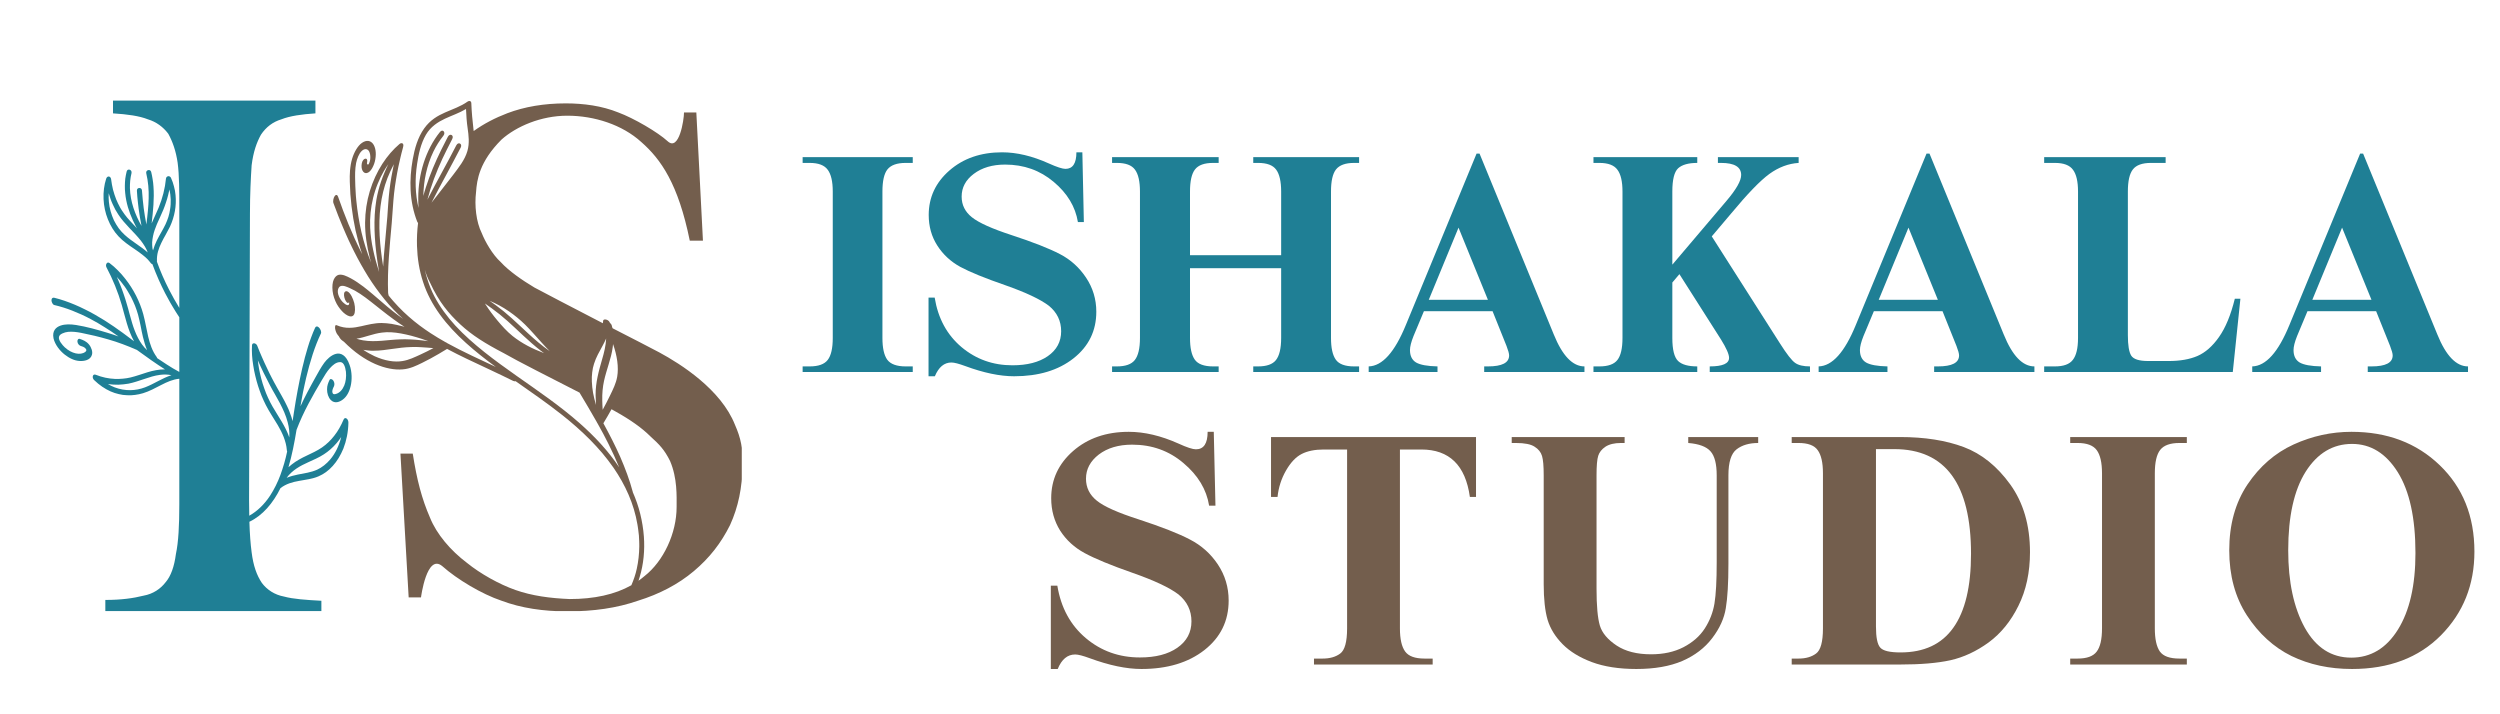 <svg xmlns="http://www.w3.org/2000/svg" xmlns:xlink="http://www.w3.org/1999/xlink" width="280" zoomAndPan="magnify" viewBox="0 0 210 60" height="80" preserveAspectRatio="xMidYMid meet" version="1.0"><defs><g/><clipPath id="b1e329aed4"><path d="M 4.324 8.445 L 29.691 8.445 L 29.691 51.328 L 4.324 51.328 Z M 4.324 8.445 " clip-rule="nonzero"/></clipPath><clipPath id="87598fefa0"><path d="M 27.879 8.445 L 62.309 8.445 L 62.309 51.328 L 27.879 51.328 Z M 27.879 8.445 " clip-rule="nonzero"/></clipPath></defs><rect x="-21" width="252" fill="#ffffff" y="-6" height="72" fill-opacity="1"/><rect x="-21" width="252" fill="#ffffff" y="-6" height="72" fill-opacity="1"/><g clip-path="url(#b1e329aed4)"><path fill="#1f7f95" d="M 27.992 31.961 C 27.895 31.828 27.734 31.793 27.676 31.926 C 27.57 32.156 27.469 32.391 27.473 32.707 C 27.469 33.031 27.578 33.391 27.789 33.602 C 28.117 33.938 28.543 33.762 28.812 33.551 C 29.117 33.32 29.344 32.922 29.457 32.418 C 29.516 32.172 29.543 31.883 29.535 31.582 C 29.527 31.43 29.516 31.273 29.488 31.121 C 29.461 30.965 29.422 30.809 29.367 30.656 C 29.293 30.445 29.211 30.273 29.121 30.141 C 29.031 30.004 28.934 29.906 28.832 29.836 C 28.633 29.695 28.422 29.672 28.223 29.723 C 27.82 29.82 27.449 30.191 27.242 30.469 C 27.102 30.656 26.98 30.859 26.855 31.066 C 26.73 31.273 26.613 31.488 26.496 31.703 C 26.277 32.105 26.047 32.512 25.832 32.926 L 25.527 33.523 C 25.43 33.723 25.332 33.926 25.238 34.129 C 25.301 33.727 25.387 33.324 25.457 32.922 C 25.496 32.723 25.539 32.523 25.586 32.324 C 25.625 32.125 25.668 31.926 25.719 31.727 C 26.039 30.391 26.43 29.113 26.961 28.004 C 26.988 27.945 26.977 27.848 26.945 27.754 C 26.91 27.664 26.852 27.57 26.793 27.512 C 26.645 27.371 26.527 27.41 26.469 27.531 C 26.352 27.785 26.246 28.047 26.145 28.32 C 26.039 28.594 25.945 28.875 25.859 29.164 C 25.777 29.449 25.688 29.742 25.609 30.035 C 25.57 30.184 25.535 30.332 25.5 30.484 C 25.461 30.633 25.426 30.785 25.387 30.934 C 25.109 32.145 24.879 33.395 24.688 34.648 C 24.648 34.891 24.617 35.137 24.578 35.375 C 24.527 35.156 24.453 34.941 24.371 34.727 C 24.332 34.621 24.293 34.516 24.25 34.41 C 24.203 34.309 24.156 34.203 24.109 34.102 C 24.043 33.969 23.977 33.836 23.91 33.703 L 23.695 33.309 C 23.555 33.047 23.398 32.789 23.254 32.527 L 23.148 32.332 L 23.039 32.137 C 22.969 32.008 22.898 31.875 22.832 31.742 C 22.695 31.477 22.559 31.211 22.434 30.934 C 22.277 30.625 22.141 30.301 22 29.988 L 21.797 29.516 C 21.734 29.359 21.672 29.203 21.613 29.051 C 21.52 28.805 21.184 28.742 21.168 29.004 C 21.137 29.555 21.176 30.125 21.273 30.703 C 21.312 30.996 21.379 31.285 21.445 31.574 C 21.508 31.863 21.594 32.145 21.68 32.43 C 21.723 32.57 21.77 32.707 21.82 32.84 C 21.867 32.977 21.918 33.113 21.973 33.246 C 22.09 33.512 22.199 33.777 22.332 34.027 C 22.629 34.613 23 35.145 23.328 35.703 C 23.516 36.02 23.688 36.352 23.828 36.703 C 23.961 37.051 24.066 37.422 24.094 37.805 C 24.098 37.852 24.105 37.891 24.121 37.922 C 24.086 38.094 24.047 38.266 24.004 38.434 C 23.961 38.598 23.918 38.766 23.871 38.93 C 23.77 39.258 23.672 39.582 23.555 39.895 C 23.324 40.52 23.031 41.105 22.684 41.641 C 22.215 42.352 21.621 42.938 20.938 43.32 C 20.926 42.914 20.922 42.488 20.922 42.035 L 20.996 17.957 C 20.996 16.312 21.066 14.957 21.137 13.883 C 21.281 12.738 21.566 11.953 21.922 11.312 C 22.352 10.668 22.922 10.238 23.637 10.023 C 24.352 9.738 25.352 9.598 26.496 9.523 L 26.496 8.453 L 9.492 8.453 L 9.492 9.523 C 10.707 9.598 11.707 9.738 12.422 10.023 C 13.137 10.238 13.707 10.668 14.137 11.238 C 14.492 11.883 14.777 12.668 14.922 13.668 C 15.062 14.742 15.062 16.027 15.062 17.598 L 15.062 25.863 C 14.758 25.367 14.473 24.859 14.207 24.34 C 13.816 23.578 13.469 22.789 13.18 21.98 C 13.18 21.961 13.184 21.941 13.184 21.922 C 13.156 21.367 13.324 20.867 13.555 20.398 C 13.609 20.281 13.668 20.168 13.73 20.051 C 13.789 19.938 13.855 19.824 13.918 19.715 C 14.047 19.488 14.164 19.27 14.273 19.047 C 14.672 18.188 14.832 17.277 14.746 16.391 C 14.723 16.141 14.684 15.895 14.613 15.656 C 14.555 15.414 14.469 15.176 14.363 14.941 C 14.27 14.73 13.969 14.762 13.941 15.004 C 13.863 15.828 13.652 16.652 13.324 17.449 C 13.141 17.887 12.93 18.312 12.738 18.766 C 12.859 17.715 12.969 16.699 12.891 15.664 C 12.879 15.461 12.855 15.254 12.82 15.051 C 12.789 14.848 12.75 14.645 12.699 14.441 C 12.629 14.168 12.219 14.273 12.285 14.555 C 12.449 15.254 12.508 15.949 12.488 16.652 C 12.484 16.828 12.477 17.008 12.465 17.184 C 12.449 17.359 12.441 17.539 12.422 17.715 C 12.383 18.07 12.355 18.426 12.305 18.781 C 12.305 18.805 12.297 18.832 12.297 18.855 L 12.172 18.168 C 12.133 17.941 12.105 17.711 12.07 17.48 C 12.008 17.012 11.969 16.535 11.93 16.062 L 11.926 16 C 11.906 15.707 11.477 15.723 11.5 16.027 L 11.535 16.527 C 11.547 16.695 11.57 16.863 11.586 17.031 C 11.617 17.359 11.668 17.684 11.715 18.008 C 11.734 18.172 11.77 18.332 11.797 18.492 C 11.828 18.656 11.852 18.816 11.887 18.977 C 11.348 18.027 10.945 16.949 10.914 15.805 C 10.91 15.59 10.918 15.379 10.938 15.168 C 10.957 14.957 11 14.75 11.047 14.547 C 11.117 14.25 10.707 14.109 10.637 14.414 C 10.59 14.609 10.551 14.809 10.523 15.008 C 10.5 15.207 10.492 15.41 10.488 15.609 C 10.488 15.711 10.488 15.812 10.492 15.914 C 10.5 16.012 10.508 16.113 10.516 16.215 C 10.539 16.414 10.559 16.613 10.602 16.812 C 10.754 17.602 11.062 18.359 11.426 19.043 L 11.508 19.18 C 11.48 19.152 11.453 19.121 11.426 19.094 C 11.258 18.922 11.098 18.746 10.934 18.566 C 10.852 18.477 10.77 18.387 10.691 18.293 C 10.617 18.199 10.539 18.102 10.465 18.004 C 10.398 17.91 10.328 17.812 10.262 17.711 L 10.164 17.559 L 10.074 17.402 C 9.961 17.191 9.852 16.973 9.758 16.742 C 9.656 16.48 9.566 16.207 9.492 15.93 C 9.426 15.648 9.371 15.363 9.336 15.074 C 9.309 14.781 9.012 14.73 8.918 15.012 C 8.57 16.09 8.633 17.359 9.062 18.422 C 9.277 18.961 9.578 19.453 9.949 19.848 C 10.055 19.957 10.156 20.059 10.266 20.156 C 10.379 20.25 10.492 20.34 10.605 20.43 C 10.836 20.602 11.066 20.766 11.305 20.922 C 11.555 21.09 11.801 21.266 12.035 21.457 C 12.156 21.551 12.27 21.652 12.375 21.758 C 12.48 21.867 12.578 21.984 12.672 22.105 C 12.711 22.156 12.754 22.184 12.801 22.191 C 12.965 22.641 13.148 23.082 13.34 23.52 L 13.598 24.078 L 13.871 24.629 C 13.961 24.812 14.066 24.988 14.164 25.168 L 14.312 25.438 C 14.363 25.527 14.418 25.613 14.469 25.703 C 14.656 26.027 14.859 26.344 15.062 26.652 L 15.062 31.242 C 14.707 31.051 14.355 30.844 14.008 30.617 C 13.742 30.449 13.477 30.27 13.207 30.086 C 13.199 30.051 13.184 30.02 13.16 29.988 C 12.793 29.488 12.594 28.895 12.445 28.27 C 12.371 27.957 12.305 27.641 12.246 27.32 C 12.184 27 12.113 26.691 12.031 26.379 C 11.738 25.316 11.211 24.293 10.531 23.43 C 10.434 23.301 10.332 23.18 10.227 23.059 C 10.121 22.941 10.012 22.828 9.902 22.715 C 9.688 22.492 9.449 22.285 9.203 22.098 C 9.102 22.02 9.008 22.051 8.953 22.133 C 8.898 22.215 8.883 22.344 8.945 22.457 C 9.477 23.461 9.91 24.523 10.227 25.617 C 10.379 26.129 10.496 26.648 10.656 27.164 C 10.695 27.289 10.734 27.422 10.777 27.547 C 10.82 27.676 10.871 27.801 10.918 27.93 C 11.02 28.18 11.129 28.434 11.262 28.668 L 11.078 28.531 C 10.078 27.77 9.059 27.043 7.996 26.445 C 7.715 26.281 7.426 26.133 7.141 25.992 C 6.855 25.848 6.57 25.715 6.281 25.594 C 5.992 25.473 5.707 25.363 5.422 25.266 C 5.133 25.168 4.848 25.082 4.559 25.012 C 4.434 24.98 4.328 25.043 4.324 25.223 C 4.324 25.371 4.43 25.59 4.555 25.621 C 5.059 25.738 5.574 25.898 6.082 26.098 C 6.59 26.297 7.109 26.531 7.613 26.801 C 8.008 27.012 8.41 27.238 8.793 27.488 C 8.988 27.609 9.188 27.734 9.379 27.863 C 9.57 27.992 9.758 28.129 9.953 28.262 C 9.648 28.156 9.352 28.051 9.047 27.961 C 8.828 27.891 8.605 27.828 8.379 27.762 C 8.16 27.699 7.938 27.637 7.715 27.582 C 7.273 27.465 6.82 27.371 6.395 27.301 C 5.934 27.23 5.477 27.211 5.074 27.355 C 4.715 27.484 4.367 27.773 4.496 28.422 C 4.621 28.965 5.043 29.48 5.434 29.785 C 5.633 29.941 5.84 30.07 6.047 30.16 C 6.25 30.254 6.461 30.305 6.656 30.32 C 7.066 30.352 7.59 30.254 7.719 29.816 C 7.762 29.684 7.754 29.531 7.707 29.375 C 7.66 29.223 7.582 29.066 7.473 28.934 C 7.246 28.66 6.969 28.559 6.707 28.469 C 6.578 28.422 6.484 28.555 6.504 28.707 C 6.523 28.879 6.652 29.02 6.785 29.062 C 6.918 29.105 7.121 29.156 7.227 29.324 C 7.293 29.438 7.223 29.512 7.168 29.555 C 6.961 29.723 6.656 29.75 6.363 29.684 C 6.059 29.617 5.734 29.445 5.441 29.176 C 5.242 28.988 4.879 28.57 4.957 28.285 C 5 28.129 5.137 28.059 5.25 28.004 C 5.395 27.934 5.555 27.895 5.723 27.875 C 6.082 27.84 6.461 27.891 6.844 27.965 C 7.574 28.109 8.332 28.289 9.07 28.504 C 9.48 28.621 9.891 28.754 10.297 28.906 C 10.5 28.98 10.703 29.055 10.902 29.141 C 11.102 29.219 11.297 29.301 11.492 29.391 L 11.5 29.395 C 11.914 29.695 12.316 29.988 12.711 30.262 C 13.102 30.531 13.484 30.793 13.855 31.027 C 13.605 31.023 13.359 31.051 13.109 31.094 C 12.863 31.137 12.617 31.199 12.379 31.273 C 11.91 31.418 11.449 31.59 10.965 31.707 C 10.758 31.758 10.539 31.789 10.32 31.809 C 10.098 31.828 9.875 31.84 9.648 31.828 C 9.125 31.805 8.594 31.699 8.035 31.477 C 7.914 31.43 7.828 31.488 7.801 31.586 C 7.77 31.68 7.801 31.824 7.902 31.922 C 8.352 32.359 8.816 32.664 9.281 32.875 C 9.512 32.973 9.75 33.059 9.977 33.105 C 10.094 33.133 10.211 33.156 10.324 33.172 C 10.441 33.188 10.555 33.195 10.668 33.199 C 10.785 33.207 10.898 33.207 11.012 33.203 C 11.125 33.195 11.238 33.188 11.348 33.172 C 11.57 33.141 11.797 33.098 12.012 33.031 C 12.547 32.871 13.039 32.594 13.539 32.34 C 14.02 32.09 14.523 31.863 15.062 31.816 L 15.062 42.391 C 15.062 44.105 14.992 45.535 14.777 46.535 C 14.637 47.609 14.348 48.395 13.922 48.895 C 13.492 49.465 12.848 49.895 12.062 50.035 C 11.207 50.25 10.203 50.395 8.848 50.395 L 8.848 51.539 L 26.996 51.539 L 26.996 50.465 C 25.711 50.395 24.637 50.324 23.852 50.109 C 23.066 49.965 22.422 49.535 21.996 48.965 C 21.566 48.324 21.281 47.535 21.137 46.395 C 21.043 45.695 20.98 44.848 20.949 43.828 C 22.062 43.301 22.934 42.266 23.559 41.004 C 24.035 40.637 24.57 40.492 25.121 40.395 C 25.668 40.293 26.227 40.238 26.746 40.016 C 27.184 39.832 27.598 39.535 27.949 39.141 C 28.309 38.746 28.609 38.25 28.844 37.68 C 29.094 37.043 29.25 36.301 29.266 35.508 C 29.273 35.176 28.973 34.98 28.863 35.242 C 28.75 35.5 28.633 35.746 28.5 35.977 C 28.371 36.203 28.223 36.418 28.07 36.613 C 27.766 37.008 27.414 37.332 27.043 37.59 C 26.633 37.871 26.195 38.066 25.762 38.273 C 25.324 38.48 24.902 38.703 24.504 39.016 C 24.41 39.086 24.32 39.164 24.23 39.246 C 24.527 38.25 24.73 37.188 24.91 36.102 L 24.914 36.094 C 25.488 34.582 26.273 33.215 27.055 31.898 C 27.258 31.551 27.465 31.199 27.719 30.922 C 27.945 30.672 28.223 30.426 28.547 30.418 C 28.652 30.414 28.773 30.441 28.871 30.598 C 28.984 30.777 29.031 31.023 29.059 31.227 C 29.102 31.656 29.043 32.07 28.918 32.379 C 28.77 32.738 28.531 32.996 28.246 33.082 C 28.172 33.105 27.988 33.172 27.934 33 C 27.863 32.793 27.996 32.574 28.055 32.445 C 28.113 32.316 28.102 32.109 27.992 31.961 Z M 10.484 19.738 C 10.301 19.57 10.125 19.383 9.973 19.176 C 9.824 18.969 9.691 18.746 9.57 18.508 C 9.461 18.266 9.367 18.016 9.293 17.754 C 9.219 17.492 9.172 17.223 9.145 16.949 C 9.117 16.711 9.121 16.469 9.133 16.23 C 9.18 16.395 9.23 16.555 9.285 16.711 C 9.336 16.867 9.406 17.02 9.473 17.172 C 9.539 17.32 9.613 17.469 9.688 17.609 C 9.77 17.754 9.852 17.891 9.941 18.023 C 10.211 18.445 10.551 18.805 10.875 19.156 C 11.047 19.332 11.211 19.504 11.371 19.68 C 11.453 19.77 11.531 19.855 11.609 19.945 C 11.691 20.035 11.766 20.129 11.84 20.223 C 12.07 20.527 12.281 20.848 12.41 21.207 C 11.82 20.68 11.094 20.297 10.484 19.738 Z M 12.855 21.031 L 12.812 20.895 C 12.785 20.719 12.777 20.539 12.781 20.359 C 12.789 20.184 12.82 20.004 12.855 19.828 C 12.922 19.48 13.051 19.145 13.18 18.828 C 13.266 18.621 13.363 18.418 13.457 18.215 C 13.547 18.016 13.633 17.816 13.723 17.609 C 13.805 17.41 13.875 17.211 13.941 17.008 C 14.012 16.805 14.07 16.602 14.121 16.398 C 14.164 16.238 14.203 16.074 14.234 15.914 C 14.266 16.051 14.289 16.188 14.305 16.328 C 14.324 16.465 14.336 16.605 14.34 16.746 C 14.344 17.027 14.336 17.309 14.285 17.594 C 14.27 17.699 14.25 17.805 14.227 17.91 C 14.203 18.016 14.176 18.117 14.145 18.223 C 14.109 18.328 14.07 18.43 14.035 18.531 C 13.996 18.633 13.953 18.734 13.906 18.836 C 13.684 19.301 13.406 19.734 13.168 20.211 C 13.043 20.473 12.934 20.742 12.855 21.031 Z M 11.594 28.387 C 11.488 28.191 11.398 27.977 11.316 27.77 C 11.238 27.559 11.16 27.352 11.102 27.145 C 11.02 26.871 10.941 26.602 10.871 26.332 C 10.801 26.059 10.73 25.789 10.645 25.523 C 10.57 25.25 10.484 24.98 10.391 24.715 C 10.297 24.445 10.203 24.18 10.094 23.918 C 10.004 23.699 9.918 23.48 9.82 23.27 C 10.055 23.516 10.266 23.785 10.469 24.066 C 10.57 24.207 10.664 24.355 10.75 24.504 C 10.844 24.652 10.93 24.801 11.012 24.957 C 11.074 25.074 11.129 25.195 11.184 25.316 C 11.242 25.438 11.297 25.559 11.344 25.684 C 11.395 25.805 11.438 25.93 11.48 26.059 C 11.523 26.184 11.562 26.309 11.598 26.438 C 11.641 26.59 11.68 26.746 11.711 26.902 C 11.746 27.059 11.781 27.211 11.812 27.367 L 11.902 27.832 C 11.934 27.992 11.969 28.141 12.004 28.297 C 12.051 28.492 12.102 28.676 12.16 28.867 C 12.219 29.055 12.281 29.234 12.355 29.414 C 12.051 29.137 11.801 28.785 11.594 28.387 Z M 12.188 32.535 C 11.395 32.836 10.512 32.871 9.633 32.539 C 9.438 32.461 9.254 32.371 9.066 32.262 C 9.363 32.305 9.656 32.32 9.945 32.316 C 10.23 32.305 10.516 32.273 10.793 32.227 C 11.246 32.137 11.68 31.98 12.117 31.836 C 12.551 31.688 12.984 31.547 13.445 31.488 C 13.762 31.445 14.094 31.449 14.402 31.516 C 13.633 31.758 12.945 32.246 12.188 32.535 Z M 25.883 38.832 C 26.328 38.629 26.777 38.441 27.203 38.164 C 27.59 37.914 27.949 37.602 28.277 37.219 C 28.414 37.062 28.539 36.891 28.66 36.711 C 28.617 36.898 28.562 37.078 28.496 37.25 C 28.434 37.426 28.363 37.59 28.289 37.746 C 28.133 38.062 27.949 38.344 27.746 38.586 C 27.422 38.969 27.043 39.266 26.641 39.453 C 26.117 39.688 25.562 39.754 25.02 39.863 C 24.703 39.926 24.387 40.012 24.078 40.137 C 24.547 39.492 25.23 39.125 25.883 38.832 Z M 24.301 36.742 C 23.977 35.797 23.383 35 22.895 34.152 C 22.828 34.031 22.758 33.91 22.695 33.785 C 22.629 33.66 22.57 33.535 22.512 33.406 C 22.395 33.152 22.289 32.891 22.199 32.625 C 22.008 32.094 21.867 31.539 21.758 30.977 C 21.715 30.742 21.688 30.504 21.66 30.27 C 21.973 30.988 22.324 31.695 22.688 32.383 C 22.824 32.637 22.957 32.887 23.105 33.133 C 23.242 33.383 23.383 33.629 23.52 33.883 C 23.781 34.387 24.023 34.91 24.164 35.469 C 24.277 35.887 24.332 36.324 24.301 36.742 Z M 24.301 36.742 " fill-opacity="1" fill-rule="nonzero"/></g><g clip-path="url(#87598fefa0)"><path fill="#735e4d" d="M 61.738 35.684 C 60.566 32.715 57.18 30.574 55.387 29.605 C 54.656 29.215 53.137 28.434 51.465 27.578 C 51.453 27.547 51.438 27.516 51.422 27.484 C 51.414 27.445 51.406 27.402 51.395 27.363 C 51.375 27.273 51.312 27.18 51.23 27.113 L 51.195 27.043 C 51.078 26.824 50.68 26.754 50.664 26.945 C 50.66 27.016 50.652 27.086 50.641 27.152 C 48.602 26.109 44.914 24.168 44.891 24.152 C 43.855 23.531 42.75 22.77 42.059 22.012 C 41.371 21.391 40.746 20.285 40.473 19.594 C 39.988 18.629 39.852 17.246 39.988 16.141 C 40.059 15.105 40.266 13.586 42.129 11.723 C 43.371 10.617 45.441 9.719 47.652 9.719 C 49.93 9.719 52.277 10.48 53.867 11.93 C 55.523 13.379 56.973 15.453 57.941 20.215 L 59.047 20.215 L 58.492 9.445 L 57.457 9.445 C 57.457 10.066 57.043 12.758 56.078 11.859 C 55.25 11.102 53.246 9.93 51.934 9.445 C 50.555 8.891 49.035 8.684 47.516 8.684 C 45.719 8.684 44.062 8.961 42.613 9.512 C 41.594 9.902 40.645 10.391 39.789 11.008 C 39.785 10.961 39.777 10.914 39.773 10.871 C 39.688 10.141 39.617 9.406 39.59 8.645 C 39.586 8.508 39.457 8.445 39.34 8.5 C 39.32 8.508 39.305 8.52 39.285 8.531 L 39.281 8.531 C 38.688 8.953 38.035 9.16 37.402 9.441 C 36.766 9.723 36.145 10.07 35.633 10.785 C 35.09 11.543 34.828 12.488 34.668 13.391 C 34.512 14.258 34.449 15.133 34.492 15.98 C 34.539 16.922 34.73 17.812 35.039 18.605 C 35.059 18.656 35.086 18.699 35.117 18.727 C 35.039 19.367 35.008 20.016 35.027 20.664 C 35.059 21.684 35.215 22.711 35.539 23.688 C 35.852 24.668 36.348 25.582 36.945 26.41 C 37.582 27.293 38.332 28.078 39.133 28.801 C 39.934 29.527 40.785 30.188 41.648 30.824 C 40.297 30.184 38.938 29.578 37.574 28.828 C 37.547 28.805 37.516 28.785 37.48 28.766 L 37.414 28.738 C 36.996 28.5 36.574 28.254 36.16 27.98 C 35.539 27.574 34.922 27.117 34.332 26.594 C 34.035 26.332 33.742 26.055 33.461 25.758 C 33.32 25.609 33.176 25.457 33.043 25.301 C 32.91 25.145 32.77 24.988 32.645 24.824 L 32.602 24.613 C 32.562 23.613 32.598 22.609 32.664 21.629 C 32.727 20.648 32.824 19.688 32.906 18.738 C 32.98 17.898 33.012 17.074 33.102 16.25 C 33.145 15.867 33.199 15.48 33.262 15.102 C 33.293 14.914 33.324 14.727 33.359 14.539 C 33.395 14.352 33.43 14.164 33.469 13.98 C 33.523 13.73 33.574 13.477 33.637 13.234 L 33.727 12.863 L 33.824 12.496 C 33.836 12.465 33.844 12.434 33.848 12.402 L 33.867 12.32 C 33.945 12.031 33.734 11.949 33.555 12.098 C 32.508 12.988 31.582 14.352 31.062 16.062 C 30.809 16.902 30.676 17.797 30.668 18.699 C 30.66 19.691 30.816 20.668 31.055 21.625 C 31.094 21.766 31.133 21.91 31.172 22.055 C 30.836 21.23 30.566 20.375 30.363 19.508 C 30.164 18.645 30.023 17.766 29.934 16.883 L 29.895 16.469 L 29.871 16.059 C 29.863 15.918 29.852 15.781 29.848 15.641 L 29.836 15.227 C 29.828 14.977 29.824 14.727 29.832 14.469 C 29.84 14.207 29.867 13.957 29.914 13.695 C 29.949 13.512 30.012 13.316 30.09 13.133 C 30.168 12.953 30.266 12.793 30.387 12.68 C 30.621 12.457 30.867 12.492 30.992 12.695 C 31.051 12.797 31.098 12.953 31.105 13.125 C 31.117 13.301 31.098 13.5 31.023 13.672 C 31.004 13.727 30.98 13.758 30.953 13.801 C 30.93 13.836 30.906 13.828 30.891 13.82 C 30.875 13.816 30.848 13.801 30.832 13.758 C 30.832 13.758 30.828 13.73 30.824 13.711 C 30.828 13.699 30.832 13.656 30.836 13.641 C 30.938 13.188 30.496 13.234 30.395 13.703 C 30.344 13.953 30.371 14.176 30.449 14.328 C 30.527 14.48 30.656 14.566 30.801 14.539 C 30.98 14.508 31.141 14.344 31.266 14.121 C 31.391 13.898 31.488 13.629 31.527 13.375 C 31.574 13.102 31.578 12.852 31.543 12.629 C 31.508 12.41 31.438 12.227 31.336 12.086 C 31.129 11.812 30.801 11.73 30.406 12 C 30.051 12.242 29.742 12.789 29.578 13.336 C 29.531 13.5 29.492 13.664 29.465 13.824 C 29.449 13.906 29.438 13.984 29.43 14.066 C 29.418 14.148 29.41 14.23 29.402 14.312 C 29.391 14.477 29.383 14.637 29.379 14.797 C 29.379 14.961 29.383 15.121 29.383 15.277 C 29.414 16.648 29.578 18.016 29.867 19.359 C 30.023 20.035 30.195 20.699 30.426 21.359 C 30.391 21.285 30.355 21.215 30.32 21.145 C 29.547 19.609 28.934 18.051 28.398 16.523 C 28.344 16.363 28.227 16.316 28.113 16.473 C 28.012 16.609 27.945 16.906 28.012 17.07 C 28.141 17.414 28.266 17.75 28.402 18.098 C 28.473 18.27 28.539 18.438 28.609 18.609 C 28.68 18.781 28.75 18.953 28.824 19.129 L 28.934 19.383 L 29.047 19.645 C 29.125 19.816 29.203 19.988 29.277 20.16 C 29.359 20.332 29.441 20.504 29.523 20.676 L 29.648 20.934 L 29.777 21.191 C 29.867 21.363 29.953 21.535 30.043 21.703 C 30.137 21.875 30.23 22.047 30.324 22.215 C 30.414 22.387 30.516 22.555 30.617 22.723 C 30.719 22.891 30.812 23.059 30.922 23.227 C 31.34 23.891 31.805 24.539 32.305 25.152 C 32.789 25.75 33.316 26.297 33.859 26.785 C 33.266 26.367 32.68 25.898 32.133 25.418 C 31.848 25.18 31.586 24.945 31.316 24.719 C 31.18 24.609 31.051 24.5 30.918 24.387 C 30.785 24.281 30.656 24.176 30.523 24.074 C 30.168 23.805 29.82 23.57 29.473 23.383 C 29.133 23.203 28.75 23.008 28.43 23.09 C 28.277 23.133 28.133 23.266 28.031 23.492 C 27.934 23.715 27.895 24.039 27.938 24.445 C 27.957 24.648 28.012 24.848 28.07 25.027 C 28.133 25.211 28.203 25.379 28.289 25.535 C 28.469 25.848 28.672 26.094 28.867 26.273 C 29.09 26.469 29.328 26.598 29.508 26.578 C 29.691 26.562 29.812 26.402 29.82 26.035 C 29.824 25.863 29.809 25.66 29.758 25.457 C 29.707 25.258 29.625 25.055 29.535 24.879 C 29.348 24.531 29.105 24.355 28.957 24.527 C 28.855 24.645 28.891 24.93 28.98 25.152 C 29.07 25.375 29.219 25.531 29.312 25.406 C 29.285 25.441 29.312 25.285 29.332 25.449 C 29.328 25.434 29.328 25.484 29.328 25.504 C 29.32 25.633 29.23 25.648 29.164 25.629 C 29.059 25.602 28.93 25.512 28.797 25.383 C 28.668 25.25 28.547 25.074 28.461 24.871 C 28.27 24.426 28.438 24.109 28.586 24.043 C 28.82 23.941 29.129 24.09 29.395 24.207 C 29.676 24.328 29.969 24.492 30.254 24.684 C 30.328 24.734 30.398 24.781 30.473 24.836 C 30.547 24.887 30.621 24.938 30.695 24.992 C 30.844 25.102 30.996 25.215 31.145 25.336 C 31.297 25.453 31.449 25.574 31.605 25.699 C 31.766 25.82 31.914 25.949 32.078 26.074 C 32.234 26.195 32.395 26.32 32.555 26.445 C 32.719 26.566 32.879 26.688 33.043 26.809 C 33.195 26.918 33.352 27.027 33.508 27.141 C 33.664 27.246 33.82 27.352 33.977 27.453 C 33.91 27.434 33.844 27.418 33.777 27.398 C 33.629 27.359 33.48 27.324 33.332 27.293 C 33.188 27.262 33.043 27.23 32.898 27.207 C 32.613 27.164 32.332 27.137 32.066 27.133 C 31.457 27.129 30.902 27.277 30.344 27.402 C 30.027 27.473 29.707 27.535 29.367 27.535 C 29.195 27.539 29.023 27.527 28.84 27.492 C 28.656 27.457 28.469 27.402 28.273 27.316 C 28.168 27.27 28.129 27.402 28.148 27.586 C 28.172 27.77 28.254 28.004 28.383 28.152 L 28.461 28.246 C 28.539 28.406 28.648 28.535 28.754 28.609 C 28.801 28.645 28.848 28.676 28.895 28.711 C 29.762 29.59 30.668 30.203 31.512 30.574 C 32.355 30.941 33.141 31.086 33.824 31.027 C 34.145 31.004 34.426 30.922 34.695 30.824 C 34.961 30.723 35.215 30.598 35.465 30.477 C 35.945 30.242 36.41 29.988 36.863 29.723 C 37.094 29.59 37.32 29.453 37.547 29.312 C 37.551 29.312 37.555 29.312 37.562 29.312 C 38.102 29.602 38.641 29.867 39.176 30.125 C 40.5 30.758 41.812 31.352 43.105 31.996 C 43.191 32.035 43.262 32.039 43.312 32.02 C 44.641 32.953 45.977 33.871 47.242 34.875 C 48.051 35.516 48.828 36.199 49.555 36.93 C 49.918 37.293 50.262 37.676 50.598 38.066 C 50.926 38.461 51.242 38.867 51.535 39.289 C 52.523 40.719 53.258 42.336 53.543 44.051 C 53.566 44.207 53.598 44.359 53.613 44.516 L 53.668 44.98 L 53.691 45.445 C 53.703 45.602 53.695 45.758 53.699 45.91 C 53.691 46.535 53.625 47.156 53.492 47.762 C 53.391 48.242 53.23 48.707 53.035 49.16 C 51.645 49.945 49.898 50.32 47.859 50.32 C 46.203 50.254 44.684 50.047 43.305 49.562 C 41.922 49.078 40.332 48.18 39.23 47.285 C 37.848 46.246 36.676 44.867 36.121 43.484 C 35.43 41.898 35.016 40.309 34.672 38.102 L 33.637 38.102 L 34.328 50.184 L 35.363 50.184 C 35.363 50.184 35.844 46.453 37.156 47.559 C 38.398 48.664 40.473 49.906 42.129 50.461 C 43.785 51.082 45.648 51.355 47.652 51.355 C 49.863 51.355 51.797 51.082 53.59 50.461 C 55.387 49.906 56.973 49.078 58.285 47.973 C 59.598 46.867 60.566 45.625 61.324 44.105 C 62.016 42.59 62.359 40.93 62.359 39.137 C 62.43 37.684 62.223 36.789 61.738 35.684 Z M 31.094 19.129 C 31.055 18.277 31.145 17.422 31.344 16.613 C 31.398 16.41 31.449 16.207 31.516 16.012 C 31.582 15.816 31.648 15.625 31.727 15.434 C 31.805 15.246 31.887 15.062 31.973 14.883 C 32.059 14.703 32.152 14.535 32.246 14.367 C 32.363 14.164 32.492 13.973 32.621 13.789 C 32.512 14.02 32.398 14.246 32.301 14.488 C 32.25 14.609 32.199 14.73 32.152 14.852 C 32.105 14.973 32.059 15.102 32.016 15.227 C 31.84 15.73 31.707 16.258 31.613 16.801 C 31.477 17.625 31.438 18.461 31.461 19.309 C 31.484 20.152 31.566 21.004 31.691 21.871 C 31.719 22.031 31.734 22.195 31.766 22.359 L 31.844 22.852 C 31.461 21.629 31.152 20.398 31.094 19.129 Z M 32.273 21.172 C 32.262 21.273 32.254 21.375 32.246 21.477 C 32.238 21.578 32.23 21.68 32.227 21.781 C 32.211 21.984 32.191 22.191 32.188 22.395 C 32.043 21.516 31.938 20.645 31.891 19.785 C 31.848 18.949 31.863 18.125 31.965 17.316 C 32.066 16.508 32.254 15.711 32.547 14.957 C 32.629 14.758 32.711 14.555 32.801 14.363 C 32.891 14.172 32.984 13.98 33.082 13.797 C 32.934 14.492 32.809 15.203 32.719 15.934 C 32.629 16.684 32.59 17.449 32.535 18.219 C 32.457 19.191 32.355 20.172 32.273 21.172 Z M 29.941 28.453 C 30.309 28.395 30.656 28.289 31.008 28.184 C 31.355 28.082 31.707 27.984 32.082 27.938 C 32.328 27.906 32.59 27.895 32.855 27.91 C 33.125 27.926 33.398 27.961 33.684 28.012 C 33.824 28.035 33.965 28.062 34.109 28.098 C 34.254 28.129 34.402 28.164 34.547 28.203 C 34.84 28.285 35.141 28.367 35.441 28.469 C 35.621 28.527 35.801 28.59 35.977 28.656 C 35.77 28.629 35.562 28.602 35.359 28.582 C 35.051 28.547 34.754 28.52 34.457 28.512 C 34.164 28.496 33.875 28.492 33.59 28.508 C 33.074 28.523 32.574 28.586 32.07 28.625 C 31.57 28.66 31.055 28.684 30.504 28.59 C 30.32 28.559 30.133 28.512 29.941 28.453 Z M 35.32 29.781 C 34.844 29.996 34.367 30.238 33.812 30.328 C 33.141 30.441 32.332 30.312 31.465 29.922 C 31.156 29.773 30.836 29.605 30.516 29.387 C 30.668 29.414 30.812 29.434 30.957 29.445 C 31.105 29.461 31.246 29.461 31.387 29.461 C 31.668 29.461 31.938 29.441 32.199 29.41 C 32.715 29.348 33.215 29.266 33.734 29.207 C 33.992 29.18 34.254 29.16 34.523 29.152 C 34.793 29.141 35.07 29.141 35.355 29.164 C 35.707 29.18 36.055 29.215 36.406 29.242 C 36.051 29.43 35.688 29.613 35.32 29.781 Z M 51.469 29.164 C 51.48 29.078 51.488 28.988 51.496 28.902 C 51.836 29.871 51.984 30.836 51.844 31.648 C 51.742 32.219 51.496 32.695 51.266 33.176 C 51.062 33.598 50.848 34.016 50.625 34.422 C 50.617 34.289 50.609 34.156 50.602 34.023 C 50.598 33.891 50.59 33.762 50.59 33.633 C 50.578 33.055 50.625 32.516 50.738 31.996 C 50.844 31.516 50.992 31.059 51.129 30.594 C 51.27 30.129 51.402 29.664 51.469 29.164 Z M 49.746 31.273 C 49.773 31.027 49.824 30.789 49.898 30.562 C 50.066 30.012 50.352 29.535 50.617 29.043 C 50.723 28.844 50.828 28.645 50.918 28.434 C 50.887 29.051 50.742 29.629 50.578 30.184 C 50.441 30.668 50.301 31.145 50.199 31.641 C 50.094 32.141 50.027 32.648 50.031 33.207 C 50.035 33.473 50.051 33.742 50.066 34.016 C 49.965 33.672 49.879 33.344 49.82 33.012 C 49.762 32.688 49.727 32.359 49.715 32.047 C 49.703 31.781 49.715 31.523 49.746 31.273 Z M 42.75 26.152 C 43.215 26.473 43.676 26.844 44.105 27.266 C 44.582 27.738 45.027 28.262 45.504 28.785 C 45.719 29.023 45.941 29.262 46.176 29.496 C 45.508 29.031 44.906 28.508 44.352 27.996 C 43.883 27.566 43.434 27.133 42.984 26.73 C 42.535 26.324 42.098 25.969 41.66 25.648 C 41.48 25.52 41.305 25.391 41.125 25.266 C 41.668 25.492 42.211 25.781 42.75 26.152 Z M 41.301 25.895 C 41.742 26.211 42.176 26.562 42.621 26.957 C 43.512 27.75 44.383 28.652 45.426 29.461 C 45.516 29.527 45.609 29.598 45.699 29.664 C 44.746 29.309 43.832 28.844 43.059 28.227 C 42.566 27.832 42.156 27.363 41.777 26.914 C 41.406 26.473 41.078 26.027 40.797 25.59 L 40.734 25.492 C 40.926 25.629 41.113 25.762 41.301 25.895 Z M 36.957 11.086 C 36.344 11.848 35.891 12.742 35.586 13.688 C 35.285 14.641 35.137 15.633 35.133 16.59 C 35.133 16.738 35.129 16.883 35.137 17.031 L 35.156 17.469 C 35.02 16.898 34.938 16.289 34.918 15.664 C 34.898 15.039 34.941 14.398 35.039 13.754 C 35.16 12.941 35.348 12.059 35.777 11.32 C 36.176 10.637 36.785 10.25 37.363 9.977 C 37.961 9.695 38.562 9.504 39.145 9.156 C 39.168 9.703 39.203 10.25 39.281 10.773 C 39.367 11.379 39.449 12.023 39.262 12.684 C 39.047 13.434 38.531 14.066 38.09 14.656 C 37.645 15.238 37.203 15.809 36.754 16.379 C 36.672 16.488 36.586 16.598 36.5 16.703 C 36.414 16.812 36.332 16.922 36.246 17.027 C 36.637 16.258 37.043 15.496 37.461 14.73 C 37.871 13.961 38.289 13.188 38.699 12.395 C 38.863 12.078 38.5 11.879 38.332 12.203 C 37.934 12.984 37.52 13.742 37.109 14.5 C 36.703 15.258 36.289 16.008 35.902 16.773 C 36.207 15.598 36.645 14.457 37.156 13.348 C 37.406 12.809 37.68 12.281 37.949 11.754 L 37.984 11.684 C 38.16 11.359 37.797 11.16 37.621 11.488 C 37.426 11.855 37.238 12.227 37.055 12.602 C 36.562 13.609 36.121 14.648 35.777 15.723 C 35.695 15.965 35.629 16.215 35.559 16.461 C 35.586 15.207 35.836 13.914 36.41 12.727 C 36.641 12.25 36.918 11.812 37.238 11.41 C 37.469 11.125 37.191 10.797 36.957 11.086 Z M 48.699 35.555 C 47.027 34.078 45.188 32.836 43.391 31.57 C 42.477 30.926 41.57 30.273 40.699 29.582 C 39.828 28.887 38.992 28.156 38.246 27.348 C 37.555 26.594 36.945 25.773 36.48 24.875 C 36.246 24.426 36.055 23.957 35.906 23.477 C 35.82 23.238 35.766 22.992 35.703 22.746 C 35.695 22.723 35.691 22.699 35.688 22.672 C 35.797 23.047 35.941 23.398 36.121 23.738 C 36.883 25.395 37.711 26.359 38.676 27.258 C 39.645 28.156 40.746 28.848 42.336 29.676 C 43.371 30.281 46.324 31.773 48.68 32.98 C 49.16 33.785 49.648 34.598 50.117 35.43 L 50.148 35.492 C 50.164 35.531 50.184 35.562 50.207 35.59 C 50.52 36.141 50.82 36.703 51.102 37.27 C 51.43 37.922 51.734 38.582 52.008 39.25 C 51.086 37.863 49.934 36.648 48.699 35.555 Z M 56.836 42.586 C 56.836 44.797 55.73 47.145 54.145 48.387 C 53.98 48.527 53.809 48.66 53.633 48.785 C 53.664 48.684 53.695 48.582 53.73 48.48 C 54.066 47.375 54.168 46.215 54.086 45.074 C 54.039 44.43 53.934 43.793 53.781 43.168 C 53.629 42.543 53.414 41.934 53.156 41.344 C 53.156 41.336 53.156 41.332 53.156 41.328 C 52.887 40.324 52.52 39.348 52.102 38.383 C 51.676 37.422 51.191 36.48 50.688 35.562 C 50.688 35.559 50.688 35.551 50.688 35.547 C 50.922 35.164 51.148 34.773 51.367 34.375 C 51.516 34.457 51.637 34.523 51.727 34.578 C 52.969 35.27 53.938 35.961 54.625 36.648 C 55.387 37.34 55.801 37.754 56.285 38.723 C 56.906 40.172 56.836 41.691 56.836 42.586 Z M 56.836 42.586 " fill-opacity="1" fill-rule="nonzero"/></g><g fill="#1f7f95" fill-opacity="1"><g transform="translate(66.983, 31.247)"><g><path d="M 9.688 -0.469 L 9.688 0 L 0.438 0 L 0.438 -0.469 L 1.031 -0.469 C 1.758 -0.469 2.266 -0.648 2.547 -1.016 C 2.828 -1.379 2.969 -1.992 2.969 -2.859 L 2.969 -15.156 C 2.969 -16 2.828 -16.609 2.547 -16.984 C 2.273 -17.367 1.77 -17.562 1.031 -17.562 L 0.438 -17.562 L 0.438 -18.047 L 9.688 -18.047 L 9.688 -17.562 L 9.094 -17.562 C 8.363 -17.562 7.852 -17.379 7.562 -17.016 C 7.281 -16.66 7.141 -16.039 7.141 -15.156 L 7.141 -2.859 C 7.141 -2.023 7.273 -1.414 7.547 -1.031 C 7.828 -0.656 8.344 -0.469 9.094 -0.469 Z M 9.688 -0.469 "/></g></g></g><g fill="#1f7f95" fill-opacity="1"><g transform="translate(77.106, 31.247)"><g><path d="M 13.812 -18.453 L 13.938 -12.594 L 13.438 -12.594 C 13.227 -13.883 12.551 -15.008 11.406 -15.969 C 10.258 -16.938 8.898 -17.422 7.328 -17.422 C 6.254 -17.422 5.375 -17.16 4.688 -16.641 C 4.008 -16.129 3.672 -15.492 3.672 -14.734 C 3.672 -14.035 3.957 -13.457 4.531 -13 C 5.102 -12.539 6.211 -12.039 7.859 -11.5 C 9.672 -10.906 11.023 -10.375 11.922 -9.906 C 12.816 -9.445 13.551 -8.785 14.125 -7.922 C 14.695 -7.066 14.984 -6.113 14.984 -5.062 C 14.984 -3.457 14.344 -2.148 13.062 -1.141 C 11.789 -0.141 10.129 0.359 8.078 0.359 C 6.879 0.359 5.508 0.07 3.969 -0.5 C 3.438 -0.695 3.051 -0.797 2.812 -0.797 C 2.207 -0.797 1.742 -0.41 1.422 0.359 L 0.891 0.359 L 0.891 -6.25 L 1.406 -6.25 C 1.688 -4.508 2.438 -3.125 3.656 -2.094 C 4.875 -1.07 6.301 -0.562 7.938 -0.562 C 9.176 -0.562 10.164 -0.816 10.906 -1.328 C 11.656 -1.848 12.031 -2.547 12.031 -3.422 C 12.031 -4.285 11.688 -5 11 -5.562 C 10.289 -6.102 9.078 -6.676 7.359 -7.281 C 5.641 -7.875 4.375 -8.391 3.562 -8.828 C 2.75 -9.273 2.102 -9.875 1.625 -10.625 C 1.145 -11.375 0.906 -12.227 0.906 -13.188 C 0.906 -14.664 1.484 -15.91 2.641 -16.922 C 3.805 -17.941 5.281 -18.453 7.062 -18.453 C 8.301 -18.453 9.613 -18.141 11 -17.516 C 11.676 -17.211 12.141 -17.062 12.391 -17.062 C 13.004 -17.062 13.312 -17.523 13.312 -18.453 Z M 13.812 -18.453 "/></g></g></g><g fill="#1f7f95" fill-opacity="1"><g transform="translate(92.976, 31.247)"><g><path d="M 14.641 -8.719 L 6.984 -8.719 L 6.984 -2.859 C 6.984 -2.023 7.117 -1.414 7.391 -1.031 C 7.66 -0.656 8.172 -0.469 8.922 -0.469 L 9.391 -0.469 L 9.391 0 L 0.438 0 L 0.438 -0.469 L 0.844 -0.469 C 1.562 -0.469 2.062 -0.645 2.344 -1 C 2.633 -1.363 2.781 -1.984 2.781 -2.859 L 2.781 -15.156 C 2.781 -16.008 2.641 -16.625 2.359 -17 C 2.086 -17.375 1.582 -17.562 0.844 -17.562 L 0.438 -17.562 L 0.438 -18.047 L 9.391 -18.047 L 9.391 -17.562 L 8.922 -17.562 C 8.191 -17.562 7.688 -17.379 7.406 -17.016 C 7.125 -16.66 6.984 -16.039 6.984 -15.156 L 6.984 -9.812 L 14.641 -9.812 L 14.641 -15.156 C 14.641 -16.008 14.5 -16.625 14.219 -17 C 13.945 -17.375 13.441 -17.562 12.703 -17.562 L 12.297 -17.562 L 12.297 -18.047 L 21.188 -18.047 L 21.188 -17.562 L 20.766 -17.562 C 20.047 -17.562 19.539 -17.379 19.25 -17.016 C 18.969 -16.66 18.828 -16.039 18.828 -15.156 L 18.828 -2.859 C 18.828 -2.023 18.961 -1.414 19.234 -1.031 C 19.504 -0.656 20.016 -0.469 20.766 -0.469 L 21.188 -0.469 L 21.188 0 L 12.297 0 L 12.297 -0.469 L 12.703 -0.469 C 13.422 -0.469 13.922 -0.645 14.203 -1 C 14.492 -1.363 14.641 -1.984 14.641 -2.859 Z M 14.641 -8.719 "/></g></g></g><g fill="#1f7f95" fill-opacity="1"><g transform="translate(114.594, 31.247)"><g><path d="M 10.781 -5.109 L 5.016 -5.109 L 4.141 -3.016 C 3.941 -2.516 3.844 -2.125 3.844 -1.844 C 3.844 -1.352 4.016 -1.004 4.359 -0.797 C 4.703 -0.598 5.301 -0.488 6.156 -0.469 L 6.156 0 L 0.375 0 L 0.375 -0.469 C 1.52 -0.5 2.562 -1.66 3.5 -3.953 L 9.438 -18.344 L 9.688 -18.344 L 15.922 -3.156 C 16.648 -1.363 17.508 -0.469 18.5 -0.469 L 18.5 0 L 10.078 0 L 10.078 -0.469 L 10.391 -0.469 C 11.578 -0.469 12.172 -0.773 12.172 -1.391 C 12.172 -1.547 12.098 -1.812 11.953 -2.188 Z M 10.391 -6.062 L 7.922 -12.125 L 5.422 -6.062 Z M 10.391 -6.062 "/></g></g></g><g fill="#1f7f95" fill-opacity="1"><g transform="translate(133.492, 31.247)"><g><path d="M 10.297 -11.391 L 16.031 -2.391 C 16.594 -1.504 17.016 -0.961 17.297 -0.766 C 17.578 -0.566 17.992 -0.469 18.547 -0.469 L 18.547 0 L 10.125 0 L 10.125 -0.469 C 11.207 -0.469 11.75 -0.707 11.75 -1.188 C 11.75 -1.488 11.523 -2 11.078 -2.719 L 7.578 -8.219 L 6.984 -7.516 L 6.984 -2.859 C 6.984 -1.879 7.145 -1.234 7.469 -0.922 C 7.789 -0.617 8.328 -0.469 9.078 -0.469 L 9.078 0 L 0.359 0 L 0.359 -0.469 L 0.859 -0.469 C 1.586 -0.469 2.094 -0.648 2.375 -1.016 C 2.656 -1.379 2.797 -1.992 2.797 -2.859 L 2.797 -15.156 C 2.797 -16 2.656 -16.609 2.375 -16.984 C 2.102 -17.367 1.598 -17.562 0.859 -17.562 L 0.359 -17.562 L 0.359 -18.047 L 9.078 -18.047 L 9.078 -17.562 C 8.336 -17.562 7.801 -17.41 7.469 -17.109 C 7.145 -16.805 6.984 -16.156 6.984 -15.156 L 6.984 -9.016 L 11.547 -14.391 C 12.359 -15.348 12.766 -16.066 12.766 -16.547 C 12.766 -17.223 12.203 -17.562 11.078 -17.562 L 10.812 -17.562 L 10.812 -18.047 L 17.594 -18.047 L 17.594 -17.562 C 16.738 -17.508 15.922 -17.203 15.141 -16.641 C 14.367 -16.078 13.297 -14.969 11.922 -13.312 Z M 10.297 -11.391 "/></g></g></g><g fill="#1f7f95" fill-opacity="1"><g transform="translate(152.39, 31.247)"><g><path d="M 10.781 -5.109 L 5.016 -5.109 L 4.141 -3.016 C 3.941 -2.516 3.844 -2.125 3.844 -1.844 C 3.844 -1.352 4.016 -1.004 4.359 -0.797 C 4.703 -0.598 5.301 -0.488 6.156 -0.469 L 6.156 0 L 0.375 0 L 0.375 -0.469 C 1.52 -0.5 2.562 -1.66 3.5 -3.953 L 9.438 -18.344 L 9.688 -18.344 L 15.922 -3.156 C 16.648 -1.363 17.508 -0.469 18.5 -0.469 L 18.5 0 L 10.078 0 L 10.078 -0.469 L 10.391 -0.469 C 11.578 -0.469 12.172 -0.773 12.172 -1.391 C 12.172 -1.547 12.098 -1.812 11.953 -2.188 Z M 10.391 -6.062 L 7.922 -12.125 L 5.422 -6.062 Z M 10.391 -6.062 "/></g></g></g><g fill="#1f7f95" fill-opacity="1"><g transform="translate(171.288, 31.247)"><g><path d="M 16.906 -6.156 L 16.266 0 L 0.422 0 L 0.422 -0.469 L 1.328 -0.469 C 2.047 -0.469 2.547 -0.648 2.828 -1.016 C 3.117 -1.379 3.266 -1.992 3.266 -2.859 L 3.266 -15.156 C 3.266 -16 3.125 -16.609 2.844 -16.984 C 2.57 -17.367 2.066 -17.562 1.328 -17.562 L 0.422 -17.562 L 0.422 -18.047 L 10.625 -18.047 L 10.625 -17.562 L 9.391 -17.562 C 8.66 -17.562 8.156 -17.379 7.875 -17.016 C 7.594 -16.66 7.453 -16.039 7.453 -15.156 L 7.453 -3.094 C 7.453 -2.25 7.547 -1.676 7.734 -1.375 C 7.93 -1.07 8.406 -0.922 9.156 -0.922 L 10.891 -0.922 C 11.836 -0.922 12.641 -1.062 13.297 -1.344 C 13.961 -1.633 14.566 -2.164 15.109 -2.938 C 15.66 -3.719 16.102 -4.789 16.438 -6.156 Z M 16.906 -6.156 "/></g></g></g><g fill="#1f7f95" fill-opacity="1"><g transform="translate(188.813, 31.247)"><g><path d="M 10.781 -5.109 L 5.016 -5.109 L 4.141 -3.016 C 3.941 -2.516 3.844 -2.125 3.844 -1.844 C 3.844 -1.352 4.016 -1.004 4.359 -0.797 C 4.703 -0.598 5.301 -0.488 6.156 -0.469 L 6.156 0 L 0.375 0 L 0.375 -0.469 C 1.52 -0.5 2.562 -1.66 3.5 -3.953 L 9.438 -18.344 L 9.688 -18.344 L 15.922 -3.156 C 16.648 -1.363 17.508 -0.469 18.5 -0.469 L 18.5 0 L 10.078 0 L 10.078 -0.469 L 10.391 -0.469 C 11.578 -0.469 12.172 -0.773 12.172 -1.391 C 12.172 -1.547 12.098 -1.812 11.953 -2.188 Z M 10.391 -6.062 L 7.922 -12.125 L 5.422 -6.062 Z M 10.391 -6.062 "/></g></g></g><g fill="#1f7f95" fill-opacity="1"><g transform="translate(207.723, 31.247)"><g/></g></g><g fill="#735e4d" fill-opacity="1"><g transform="translate(87.332, 55.82)"><g><path d="M 14.625 -19.547 L 14.766 -13.344 L 14.234 -13.344 C 14.016 -14.707 13.297 -15.898 12.078 -16.922 C 10.867 -17.953 9.43 -18.469 7.766 -18.469 C 6.629 -18.469 5.695 -18.191 4.969 -17.641 C 4.25 -17.086 3.891 -16.41 3.891 -15.609 C 3.891 -14.867 4.191 -14.254 4.797 -13.766 C 5.398 -13.273 6.578 -12.75 8.328 -12.188 C 10.242 -11.562 11.676 -11 12.625 -10.5 C 13.582 -10.008 14.363 -9.312 14.969 -8.406 C 15.57 -7.5 15.875 -6.488 15.875 -5.375 C 15.875 -3.664 15.195 -2.281 13.844 -1.219 C 12.488 -0.156 10.723 0.375 8.547 0.375 C 7.285 0.375 5.836 0.07 4.203 -0.531 C 3.641 -0.738 3.234 -0.844 2.984 -0.844 C 2.336 -0.844 1.848 -0.438 1.516 0.375 L 0.938 0.375 L 0.938 -6.625 L 1.484 -6.625 C 1.785 -4.781 2.582 -3.312 3.875 -2.219 C 5.164 -1.133 6.68 -0.594 8.422 -0.594 C 9.734 -0.594 10.781 -0.863 11.562 -1.406 C 12.352 -1.957 12.75 -2.695 12.75 -3.625 C 12.75 -4.539 12.383 -5.297 11.656 -5.891 C 10.906 -6.461 9.617 -7.066 7.797 -7.703 C 5.984 -8.336 4.645 -8.891 3.781 -9.359 C 2.914 -9.828 2.227 -10.457 1.719 -11.25 C 1.219 -12.051 0.969 -12.957 0.969 -13.969 C 0.969 -15.539 1.582 -16.863 2.812 -17.938 C 4.039 -19.008 5.598 -19.547 7.484 -19.547 C 8.797 -19.547 10.188 -19.219 11.656 -18.562 C 12.363 -18.238 12.852 -18.078 13.125 -18.078 C 13.781 -18.078 14.109 -18.566 14.109 -19.547 Z M 14.625 -19.547 "/></g></g></g><g fill="#735e4d" fill-opacity="1"><g transform="translate(106.094, 55.82)"><g><path d="M 17.891 -19.109 L 17.891 -14.078 L 17.375 -14.078 C 17.008 -16.734 15.648 -18.062 13.297 -18.062 L 11.5 -18.062 L 11.5 -3.031 C 11.5 -2.145 11.645 -1.5 11.938 -1.094 C 12.227 -0.695 12.77 -0.5 13.562 -0.5 L 14.25 -0.5 L 14.25 0 L 4.281 0 L 4.281 -0.5 L 5.016 -0.5 C 5.617 -0.5 6.109 -0.641 6.484 -0.922 C 6.867 -1.203 7.062 -1.906 7.062 -3.031 L 7.062 -18.062 L 5.109 -18.062 C 4.359 -18.062 3.738 -17.938 3.25 -17.688 C 2.758 -17.438 2.316 -16.969 1.922 -16.281 C 1.535 -15.602 1.301 -14.867 1.219 -14.078 L 0.672 -14.078 L 0.672 -19.109 Z M 17.891 -19.109 "/></g></g></g><g fill="#735e4d" fill-opacity="1"><g transform="translate(126.609, 55.82)"><g><path d="M 21.078 -19.109 L 21.078 -18.609 C 20.328 -18.609 19.723 -18.43 19.266 -18.078 C 18.805 -17.723 18.578 -16.992 18.578 -15.891 L 18.578 -8.453 C 18.578 -6.836 18.504 -5.598 18.359 -4.734 C 18.223 -3.879 17.844 -3.039 17.219 -2.219 C 16.594 -1.395 15.754 -0.754 14.703 -0.297 C 13.66 0.148 12.375 0.375 10.844 0.375 C 9.383 0.375 8.141 0.18 7.109 -0.203 C 6.086 -0.586 5.27 -1.086 4.656 -1.703 C 4.039 -2.328 3.617 -3.008 3.391 -3.75 C 3.172 -4.5 3.062 -5.5 3.062 -6.75 L 3.062 -15.891 C 3.062 -16.66 3.016 -17.203 2.922 -17.516 C 2.828 -17.836 2.617 -18.098 2.297 -18.297 C 1.984 -18.504 1.461 -18.609 0.734 -18.609 L 0.375 -18.609 L 0.375 -19.109 L 9.859 -19.109 L 9.859 -18.609 L 9.547 -18.609 C 9.004 -18.609 8.57 -18.504 8.25 -18.297 C 7.938 -18.086 7.734 -17.832 7.641 -17.531 C 7.547 -17.238 7.5 -16.691 7.5 -15.891 L 7.5 -6.375 C 7.5 -4.926 7.594 -3.891 7.781 -3.266 C 7.969 -2.648 8.438 -2.094 9.188 -1.594 C 9.938 -1.102 10.898 -0.859 12.078 -0.859 C 13.117 -0.859 14.023 -1.055 14.797 -1.453 C 15.578 -1.859 16.176 -2.383 16.594 -3.031 C 17.008 -3.676 17.281 -4.375 17.406 -5.125 C 17.531 -5.883 17.594 -7.039 17.594 -8.594 L 17.594 -15.891 C 17.594 -16.848 17.422 -17.52 17.078 -17.906 C 16.734 -18.301 16.109 -18.535 15.203 -18.609 L 15.203 -19.109 Z M 21.078 -19.109 "/></g></g></g><g fill="#735e4d" fill-opacity="1"><g transform="translate(150.019, 55.82)"><g><path d="M 0.484 0 L 0.484 -0.5 L 1.062 -0.5 C 1.664 -0.5 2.156 -0.641 2.531 -0.922 C 2.914 -1.203 3.109 -1.906 3.109 -3.031 L 3.109 -16.062 C 3.109 -16.957 2.961 -17.602 2.672 -18 C 2.391 -18.406 1.852 -18.609 1.062 -18.609 L 0.484 -18.609 L 0.484 -19.109 L 9.578 -19.109 C 11.648 -19.109 13.438 -18.828 14.938 -18.266 C 16.438 -17.703 17.738 -16.656 18.844 -15.125 C 19.945 -13.594 20.5 -11.695 20.5 -9.438 C 20.5 -7.738 20.176 -6.238 19.531 -4.938 C 18.895 -3.645 18.062 -2.617 17.031 -1.859 C 16 -1.109 14.926 -0.609 13.812 -0.359 C 12.707 -0.117 11.297 0 9.578 0 Z M 7.562 -18.094 L 7.562 -3.188 C 7.562 -2.281 7.68 -1.691 7.922 -1.422 C 8.16 -1.148 8.727 -1.016 9.625 -1.016 C 11.602 -1.016 13.082 -1.707 14.062 -3.094 C 15.051 -4.477 15.547 -6.547 15.547 -9.297 C 15.547 -12.234 15.008 -14.43 13.938 -15.891 C 12.863 -17.359 11.25 -18.094 9.094 -18.094 Z M 7.562 -18.094 "/></g></g></g><g fill="#735e4d" fill-opacity="1"><g transform="translate(173.428, 55.82)"><g><path d="M 10.266 -0.5 L 10.266 0 L 0.469 0 L 0.469 -0.5 L 1.094 -0.5 C 1.863 -0.5 2.395 -0.691 2.688 -1.078 C 2.988 -1.461 3.141 -2.113 3.141 -3.031 L 3.141 -16.062 C 3.141 -16.957 2.992 -17.602 2.703 -18 C 2.41 -18.406 1.875 -18.609 1.094 -18.609 L 0.469 -18.609 L 0.469 -19.109 L 10.266 -19.109 L 10.266 -18.609 L 9.641 -18.609 C 8.867 -18.609 8.332 -18.414 8.031 -18.031 C 7.727 -17.645 7.578 -16.988 7.578 -16.062 L 7.578 -3.031 C 7.578 -2.145 7.719 -1.5 8 -1.094 C 8.289 -0.695 8.836 -0.5 9.641 -0.5 Z M 10.266 -0.5 "/></g></g></g><g fill="#735e4d" fill-opacity="1"><g transform="translate(186.101, 55.82)"><g><path d="M 21.75 -9.484 C 21.75 -6.691 20.812 -4.348 18.938 -2.453 C 17.062 -0.566 14.57 0.375 11.469 0.375 C 9.57 0.375 7.875 0.008 6.375 -0.719 C 4.883 -1.457 3.641 -2.594 2.641 -4.125 C 1.648 -5.656 1.156 -7.477 1.156 -9.594 C 1.156 -11.75 1.664 -13.594 2.688 -15.125 C 3.719 -16.656 5.008 -17.773 6.562 -18.484 C 8.113 -19.191 9.734 -19.547 11.422 -19.547 C 14.422 -19.547 16.891 -18.613 18.828 -16.75 C 20.773 -14.883 21.75 -12.461 21.75 -9.484 Z M 16.797 -9.359 C 16.797 -12.305 16.301 -14.57 15.312 -16.156 C 14.32 -17.738 13.039 -18.531 11.469 -18.531 C 9.863 -18.531 8.566 -17.754 7.578 -16.203 C 6.598 -14.648 6.109 -12.445 6.109 -9.594 C 6.109 -6.945 6.57 -4.781 7.5 -3.094 C 8.438 -1.414 9.738 -0.578 11.406 -0.578 C 13.039 -0.578 14.348 -1.363 15.328 -2.938 C 16.305 -4.508 16.797 -6.648 16.797 -9.359 Z M 16.797 -9.359 "/></g></g></g></svg>